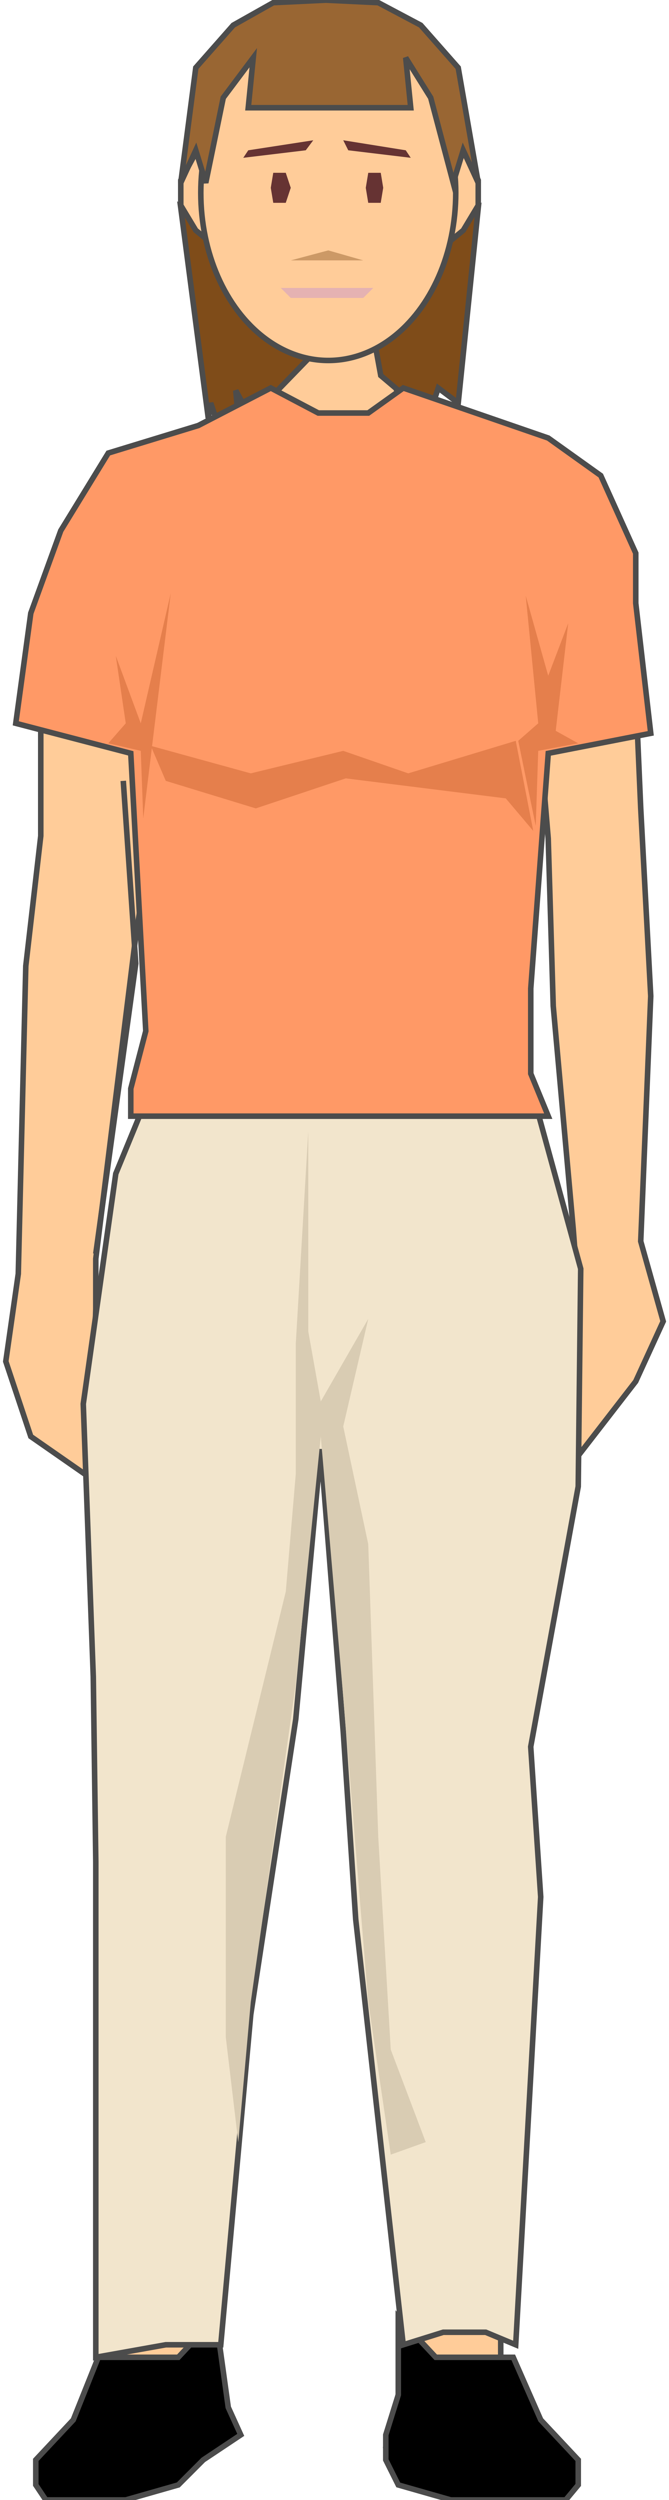 <!DOCTYPE svg PUBLIC "-//W3C//DTD SVG 1.1//EN" "http://www.w3.org/Graphics/SVG/1.1/DTD/svg11.dtd"><svg version="1.1" xmlns="http://www.w3.org/2000/svg" xmlns:xlink="http://www.w3.org/1999/xlink" width="30px" height="112px" viewBox="0 0 29.613 112.5" enable-background="new 0 0 29.613 112.5" xml:space="preserve">
<g id="Group_RightArm">
	<path fill="#FFCC99" stroke="#4C4C4C" stroke-width="0.25" d="M1.576,30.071v7.544L0.901,43.47L0.563,57.32L0,61.261l1.126,3.378   l2.59,1.801l0.225-4.053l0.113-3.49v-2.252l1.801-14.525l1.014-6.306l0.563-7.544" />
	<path fill="none" stroke="#4C4C4C" stroke-width="0.25" d="M5.292,35.138l0.563,8.22L4.054,56.419" />
</g>
<g id="Group_Neck">
	<path fill="#FFCC99" stroke="#4C4C4C" stroke-width="0.25" d="M26.01,21.4l-2.814-1.914l-5.518-1.802L16.44,15.32h-4.054   l-1.238,2.927l-6.081,2.365l-2.364,4.279l-1.126,5.18" />
</g>
<g id="Group_LeftArm">
	<path fill="#FFCC99" stroke="#4C4C4C" stroke-width="0.25" d="M23.533,27.03l0.9,10.697l0.226,7.544l0.9,10.021l0.226,2.928   l-0.226,3.378l0.113,4.054l2.702-3.49l1.238-2.703L28.6,55.856l0.451-11.035L28.6,36.376l-0.338-7.77L26.01,21.4" />
</g>
<g id="Group_LeftLeg">
	<path fill="#FFCC99" stroke="#4C4C4C" stroke-width="0.25" d="M14.188,63.4l0.563,1.238l0.563,8.67l1.126,11.035l0.112,8.67   l1.689,12.386l-1.126,4.729l0.563,1.126l2.928,1.238h3.49l1.126-1.238l-2.928-5.18V86.37l1.802-21.281l0.676-5.405" />
</g>
<g id="Group_RightLeg">
	<path fill="#FFCC99" stroke="#4C4C4C" stroke-width="0.25" d="M5.292,54.054L4.729,68.017l0.563,15.876L4.729,88.51v17.565   l-1.126,2.815l-1.801,1.801l0.675,1.127h4.617l2.928-2.252l-0.563-3.491l-0.563-3.04l2.927-19.818L14.188,63.4" />
</g>
<g id="Group_Shoes">
	<path stroke="#4C4C4C" stroke-width="0.25" d="M25.785,111.818v-1.127l-1.689-1.801l-1.238-2.815h-3.49l-1.689-1.802v3.49   l-0.563,1.803v1.125l0.563,1.127l2.364,0.675h5.18L25.785,111.818z" />
	<path stroke="#4C4C4C" stroke-width="0.25" d="M1.351,111.818v-1.127l1.689-1.801l1.126-2.815H7.77l1.688-1.802l0.563,4.054   l0.563,1.239l-1.688,1.125l-1.126,1.127l-2.365,0.675H1.802L1.351,111.818z" />
</g>
<g id="Group_BackHair">
	<path fill="#7F4C19" stroke="#4C4C4C" stroke-width="0.25" d="M21.281,9.353l-0.901,8.783l-0.9-0.676l-0.226,0.676h-0.9   l-1.464-1.239l-0.226-1.239l2.252-4.842L21.281,9.353z" />
	<path fill="#7F4C19" stroke="#4C4C4C" stroke-width="0.25" d="M7.882,9.353l1.238,9.458l0.112-0.675l0.226,0.675h1.014   l-0.113-1.238l0.676,1.238l3.716-3.828L7.882,9.353z" />
</g>
<g id="Group_Face">
	<path fill="#FFCC99" stroke="#4C4C4C" stroke-width="0.25" d="M19.367,11.379H9.796l-1.238-1.014L7.882,9.24V8.114l0.676-1.239   h12.16l0.563,1.239V9.24l-0.676,1.126L19.367,11.379z" />
	<ellipse fill="#FFCC99" stroke="#4C4C4C" stroke-width="0.25" cx="14.526" cy="8.677" rx="5.742" ry="7.544" />
	<path fill="#CC9966" d="M14.526,11.267l1.576,0.45h-3.266L14.526,11.267z" />
	<path fill="#E5B2B2" d="M12.836,13.406l-0.45-0.45h4.166l-0.45,0.45H12.836z" />
	<path fill="#663333" d="M18.016,6.763L15.2,6.312l0.226,0.451l2.815,0.338L18.016,6.763z" />
	<path fill="#663333" d="M10.922,6.763l2.928-0.451l-0.338,0.451l-2.815,0.338L10.922,6.763z" />
	<path fill="#663333" d="M12.048,9.127h0.563l0.225-0.676l-0.225-0.676h-0.563l-0.112,0.676L12.048,9.127z" />
	<path fill="#663333" d="M16.326,9.127h0.563l0.112-0.676L16.89,7.776h-0.563l-0.112,0.676L16.326,9.127z" />
</g>
<g id="Group_TopHair">
	<path fill="#996633" stroke="#4C4C4C" stroke-width="0.25" d="M9.008,8.227l-0.45-1.464L7.882,8.227l0.676-5.18l1.688-1.914   l1.802-1.014l2.364-0.112l2.365,0.112l1.914,1.014l1.688,1.914l0.901,5.18l-0.676-1.464l-0.45,1.464l-1.014-3.829l-1.126-1.802   l0.226,2.252h-7.319l0.226-2.252L9.796,4.398L9.008,8.227z" />
</g>
<g id="Group_LowerBody">
	<path fill="#F2E5CC" stroke="#4C4C4C" stroke-width="0.25" d="M14.188,65.201l-1.126,12.161l-2.027,13.286l-1.351,14.863H7.206   l-3.152,0.563V83.78l-0.113-8.332L3.49,63.175l1.464-10.359l1.576-3.829l4.955-0.676l6.305,0.563h5.855l2.252,8.219l-0.112,9.797   l-2.14,11.711l0.45,6.756l-1.126,20.154l-1.351-0.563h-1.914l-1.802,0.563l-2.14-19.142L15.2,77.926L14.188,65.201" />
	<path fill="#D9CCB3" d="M14.188,64.639l-1.126,11.147l-2.027,14.3l-0.563,6.306l-0.563-4.729v-9.008l2.703-11.035l0.45-5.291   v-3.717v-2.139l0.563-9.571v9.009l0.563,3.152l2.139-3.717L15.2,64.188l1.126,5.293l0.451,13.174l0.563,9.571l1.576,4.166   l-1.576,0.563l-1.014-6.869L15.2,76.35L14.188,64.639z" />
</g>
<g id="Group_UpperBody">
	<path fill="#FF9966" stroke="#4C4C4C" stroke-width="0.25" d="M5.63,33.899l-5.18-1.351l0.676-4.955l1.351-3.716l2.14-3.49   l4.054-1.239l3.266-1.689l2.139,1.126h2.252l1.577-1.126l6.53,2.252l2.365,1.689l1.576,3.491v2.252l0.676,5.855l-4.617,0.901   l-0.788,10.584v3.828l0.788,1.915H5.63v-1.239l0.676-2.59L5.63,33.899z" />
	<path fill="#E57F4C" d="M6.531,33.561l0.676,1.577l4.054,1.239l4.054-1.352l7.206,0.901l1.238,1.464l-0.788-4.054L18.128,34.8   L15.2,33.787L11.034,34.8L6.531,33.561z" />
	<path fill="#E57F4C" d="M23.42,26.805l0.563,5.743l-0.9,0.788l0.788,3.829l0.112-3.378l1.802-0.338l-1.014-0.563l0.563-4.842   l-0.901,2.365L23.42,26.805z" />
	<path fill="#E57F4C" d="M4.954,29.508l0.45,3.04l-0.788,0.901l1.464,0.338l0.112,3.04l1.239-10.134L6.08,32.548L4.954,29.508z" />
</g>
</svg>